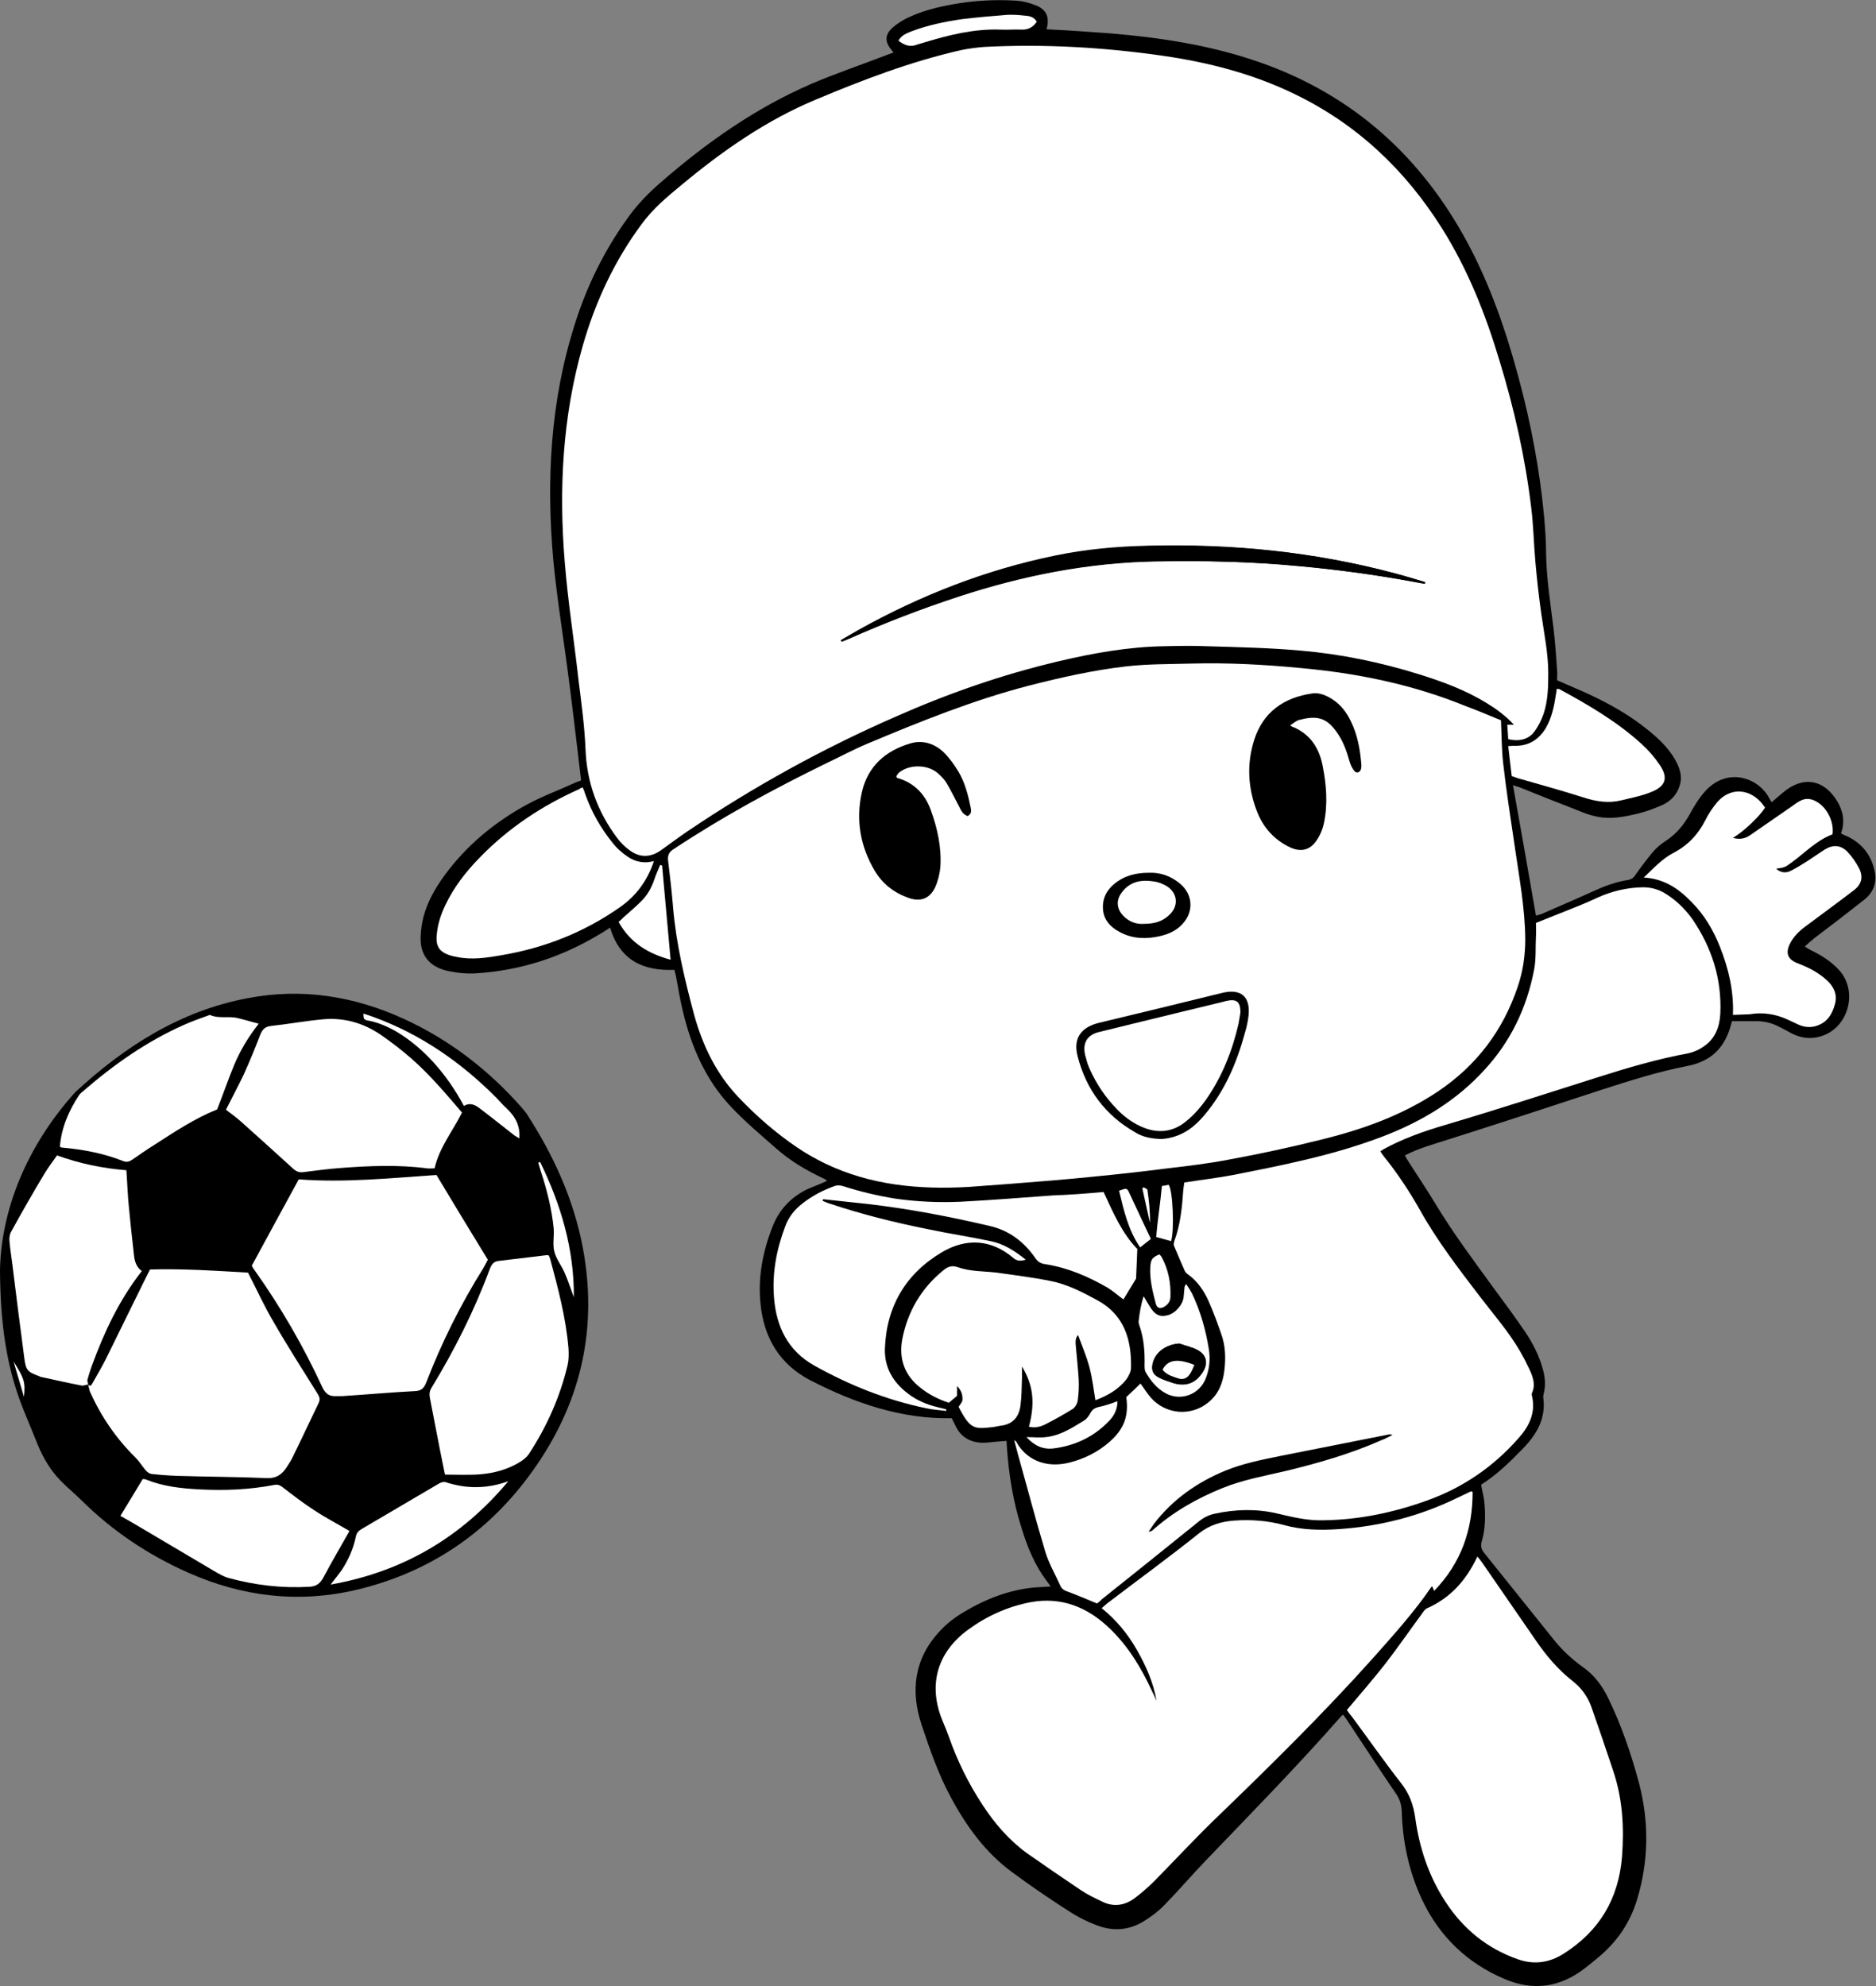 <?xml version="1.0" encoding="utf-8"?>
<!-- Generator: Adobe Illustrator 26.0.0, SVG Export Plug-In . SVG Version: 6.00 Build 0)  -->
<svg version="1.1" id="Capa_1" xmlns="http://www.w3.org/2000/svg" xmlns:xlink="http://www.w3.org/1999/xlink" x="0px" y="0px"
	 viewBox="0 0 595.3 630.4" style="enable-background:new 0 0 595.3 630.4;" xml:space="preserve">
<rect x="0" y="0" width="595.3" height="630.4" fill="#808080" stroke="none"/>
<style type="text/css">
	.st0{fill:#FFFFFF;}
</style>
<g>
	<path d="M262.4,374.8c-0.3-0.3-0.4-0.5-0.7-0.6c-5.6-2.6-10.9-5.7-15.5-9.8c-4.9-4.3-9.9-8.5-14.3-13.2c-8-8.5-12.5-18.9-15.2-30.2
		c-0.9-3.7-1.5-7.4-2.2-11.2c-0.1-0.6-0.3-1.2-0.5-2c-9.9,0.4-17.3-3-20.4-13.4c-1.2,0.8-2.3,1.5-3.5,2.2
		c-12,7.2-24.9,11.4-38.9,12.3c-2.9,0.2-6-0.1-8.9-0.7c-4.7-1-9.3-3.9-8.8-11.4c0.1-2,0.4-4,0.9-5.9c1.3-4.8,3.7-9,6.6-13
		c7-9.6,16-17,26.3-22.6c4.8-2.6,10-4.5,15-6.8c0.6-0.3,1.3-0.5,2.1-0.8c-1.3-10.8-2.5-21.4-3.9-32.1c-1.6-12.6-3.7-25.1-4.9-37.6
		c-2.3-25.4-1-50.6,6.8-75.1c3.8-12.1,9.3-23.3,16.7-33.6c3.1-4.4,6.8-8.2,10.9-11.7c14.4-12.5,29.9-23.4,47.5-31
		c7.7-3.3,15.7-6,23.5-9c0.8-0.3,1.5-0.6,2.5-0.9c-0.3-0.4-0.5-0.8-0.8-1.1c-1.8-2.2-1.9-4.3,0-6.3c1.4-1.4,3.1-2.5,4.8-3.4
		c4.6-2.3,9.7-3.6,14.7-4.5c6.6-1.2,13.3-1.6,20-1.2c2.2,0.1,4.5,0.7,6.5,1.5c3.5,1.4,4.4,3.8,3.4,7.6c4,0.2,7.9,0.4,11.9,0.7
		c19.2,1.2,38.1,3.5,56.4,10c29.2,10.4,50.6,29.8,65.2,56.9c7.3,13.6,12.3,28.1,16.3,43c3.9,14.5,6.7,29.2,8.1,44.2
		c0.3,3.7,0.6,7.4,0.6,11.1c0.1,8.3,1.4,16.4,2.4,24.5c0.5,4.3,0.8,8.6,1.1,13c0.1,1.1,0,2.1,0,3.2c3.4,1.5,6.5,2.8,9.6,4.2
		c6.7,3.1,13.2,6.7,19,11.4c3.4,2.7,6.6,5.7,8.8,9.5c1.4,2.5,2.4,5,1.6,8c-0.8,2.9-2.6,5-5.2,6.3c-2.6,1.2-5.3,2.2-8.1,2.9
		c-4.2,1-8.5,1.9-12.9,1c-1.6-0.3-3.2-0.8-4.7-1.4c-6.6-2.6-13.3-5.2-19.9-7.9c-0.6-0.2-1.2-0.4-2.2-0.7c2.5,13.9,4.9,27.6,7.3,41.4
		c0.6-0.2,1.2-0.3,1.7-0.5c5.5-2.4,11.1-4.8,16.6-7.3c3.5-1.6,7-2.9,10.8-3.5c1.2-0.2,1.9-0.7,2.5-1.7c1.7-2.4,3.5-4.8,5.4-7.1
		c1.2-1.4,2.7-2.7,4.3-3.7c3.3-2.2,5.6-5,7.5-8.4c1.4-2.6,3-5.2,5-7.4c7.2-7.8,17.1-4,20.3,2.5c0.2,0.3,0.4,0.6,0.7,1.1
		c1.2-1,2.3-2,3.5-3c6.3-5.4,13-4.4,17.3,2.7c1.9,3.2,2.5,6.5,1.2,10.2c0.6,0.3,1.1,0.6,1.7,0.8c4.8,2.2,7.8,5.9,8.9,10.9
		c0.9,3.7-0.2,7-3.3,9.4c-5.2,4.1-10.4,8.1-15.7,12.1c-1,0.8-1.9,1.6-3.1,2.7c0.8,0.5,1.4,0.9,2,1.2c3.3,1.6,6.5,3.6,9,6.4
		c6,6.8,2.8,18.3-5.9,20.9c-3.2,1-6.4,0.6-9.4-1c-1.3-0.7-2.5-1.4-3.8-2c-2.4-1.3-5.1-1.9-7.8-1.8c-2.3,0-4.7,0-7.2,0
		c-0.2,0.7-0.4,1.4-0.6,2.1c-2.1,6.8-6.4,10.7-13.5,12.1c-9.3,1.8-18.4,4.7-27.4,7.6c-16.1,5.3-32.3,10.6-48.4,15.7
		c-4.6,1.5-9.3,2.7-13.9,5.1c0.4,0.7,0.7,1.3,1.1,1.9c2.8,4.4,5.8,8.8,8.5,13.3c5.6,9.3,12.1,18,18.5,26.8c3.4,4.6,6.8,9.2,10,13.9
		c2.5,3.7,4.5,7.6,5.7,12c0.7,2.5,0.9,5,0.3,7.5c-0.1,0.4-0.2,0.9-0.2,1.3c1,7-2.3,12.2-6.9,16.8c-3.9,4-7.9,7.9-12.8,11
		c0.3,1.9,0.8,3.6,1,5.4c0.4,4.2,0.4,8.5-0.8,12.6c-0.4,1.4-0.2,2.5,0.8,3.7c7.3,9.1,14.6,18.2,21.9,27.3c2.7,3.4,5.9,6.4,9.4,8.9
		c3.6,2.5,6.1,5.9,8,9.8c4.2,8.6,7.3,17.7,9.8,27c3.2,12.3,3.1,24.7-0.6,36.9c-2.2,7.4-6.4,13.5-12.3,18.4c-1.4,1.2-2.8,2.3-4.2,3.4
		c-7.8,6.1-16.4,7.4-25.5,3.5c-11.9-5-20.7-13.5-26.2-25.1c-4.2-8.9-6.2-18.3-6.5-28.1c-0.1-2-0.5-3.6-1.6-5.3
		c-5.4-7.9-10.6-15.9-15.9-23.9c-0.3-0.4-0.6-0.9-1.1-1.5c-0.3,0.3-0.6,0.4-0.8,0.7c-13.8,15.7-28.4,30.6-42.9,45.7
		c-4.4,4.6-8.5,9.4-12.9,13.9c-1.8,1.9-3.9,3.5-6.1,4.9c-4.7,3.1-9.8,3.7-15,1.8c-3.3-1.2-6.5-2.8-9.4-4.7
		c-6.1-3.9-12.1-8-17.9-12.3c-8.6-6.3-14.7-14.8-19.7-24.2c-3.8-7.1-6.4-14.7-9-22.4c-3.7-11-2.4-21.3,5.8-30
		c2.1-2.3,4.7-4.3,7.4-5.9c7-4.2,14.6-7.2,22.8-7.9c1.5-0.1,3-0.2,4.9-0.3c-0.5-0.7-0.9-1.3-1.3-1.8c-3.7-4.9-6-10.5-7.8-16.3
		c-2.8-8.6-4.2-17.4-4.8-26.3c0-0.5-0.1-1.1-0.1-1.8c-0.9,0.1-1.7,0.1-2.5,0.2c-1.7,0.1-3.4,0.4-5.1,0.4c-3.8-0.1-6.8-1.7-8.5-5.2
		c-0.4-0.9-0.9-1.8-1.3-2.6c-16.1,0.3-30.8-4.8-44.8-12c-9.9-5.1-14.9-13.7-15.9-24.6c-0.8-8.4,0.8-16.4,3.8-24.1
		c2.1-5.4,5.7-9.3,10.9-11.9C257.8,376.7,260,375.9,262.4,374.8z"/>
	<path d="M0,403c0.4-19,8.4-39.2,23.9-56.4c15.7-14.5,33.3-25.8,54.7-29.8c17.1-3.3,33.6-0.7,49.4,6.5c14.7,6.7,27.2,16.4,37.8,28.5
		c0.4,0.5,0.8,1,1.2,1.5c8.6,13.2,15.1,27.4,18,43c4.6,24.8-0.4,47.7-14.5,68.4c-13.9,20.5-33,34-57.1,39.8
		c-18.4,4.4-36.3,2.3-53.5-5.3c-12.7-5.6-24.1-13.2-34-23c-2.2-2.2-4.6-4.1-6.7-6.3c-3.1-3.2-5.4-7-7.1-11.1c-1.6-4-3.3-8-4.9-12
		C2.2,434.1,0.1,420.8,0,403z"/>
	<path class="st0" d="M154.8,399.8c-0.4,0.7-0.9,1.8-1.5,2.8c-7.2,11.5-13.2,23.6-18.1,36.3c-0.7,1.7-1.5,2.5-3.5,2.6
		c-7.8,0.4-15.5,1.1-23.2,1.6c-0.6,0-1.3,0-1.9,0c-2.2,0.1-3.3-0.8-4.3-2.8c-6-13-13.1-25.3-21.4-37c-0.4-0.5-0.7-1-1-1.6
		c4.9-9.1,9.9-18.2,14.9-27.4c14.6,1.1,29.2-0.4,43.7-1.4C143.9,381.9,149.2,390.7,154.8,399.8z"/>
	<path class="st0" d="M28,439.5c0.8,0.7,1.1-0.1,1.4-0.6c1.4-2.5,2.9-5,4.2-7.6c3.9-7.9,7.8-15.9,11.7-23.8c0.7-1.5,1.5-2.9,2.3-4.6
		c10.4-0.3,20.8,0.4,31.1,1c2.8,5.4,5.2,10.8,8.2,15.8c4.3,7.5,9,14.8,13.6,22.2c0.7,1.1,1.3,2,0.6,3.4c-2.8,5.8-5.5,11.6-8.3,17.3
		c-0.5,1.1-1.2,2-1.8,3c-1.5,2.4-3.4,3.7-6.6,3.5c-9.4-0.4-18.8-0.4-28.2-0.7c-2.7-0.1-5.4-0.3-8.1-0.6c-0.7-0.1-1.4-0.6-1.9-1.2
		c-1.1-1.3-2-2.8-3.2-4c-6.1-6-10.9-13-14.4-20.8C28.3,441.1,28.2,440.2,28,439.5C28,439.4,28,439.5,28,439.5z"/>
	<path class="st0" d="M146.6,353.1c-3,6-7.2,11.1-8.7,17.7c-0.8,0-1.6,0.1-2.4,0c-9.2-1.2-18.4-0.8-27.6-0.1
		c-3.9,0.3-7.7,0.8-11.6,1.3c-1.4,0.2-2.3-0.2-3.4-1.2c-5.5-5-11-10-16.5-14.9c-1.5-1.3-3.1-2.5-4.7-3.7c1.9-3.8,3.9-7.5,5.7-11.3
		c1.8-4,3.5-8.1,5.1-12.3c0.7-1.8,1.5-2.8,3.6-3c5.5-0.6,10.9-1.6,16.4-2.1c6.5-0.6,12.6,1.1,18,4.7c3.5,2.4,6.9,5,10.1,7.8
		C136.4,341.1,141.4,347,146.6,353.1z"/>
	<path class="st0" d="M174.1,398.4c0.2,0.4,0.4,0.8,0.5,1.2c2.5,9.3,5,18.7,5.8,28.4c0.1,1.8,0.1,3.6-0.3,5.3
		c-2.4,10.1-6.6,19.5-12.3,28.2c-0.6,0.9-1.6,1.7-2.5,2.3c-3.9,2.5-8.3,3.7-12.8,4.1c-3.7,0.3-7.4,0.1-11.3,0.1
		c-0.5-2.6-1.1-5.2-1.6-7.9c-1.1-5.5-2.1-11-3.2-16.5c-0.2-1.2-0.1-2.1,0.5-3.1c7.3-12,13.6-24.5,18.5-37.7c0.5-1.3,1.1-2.4,2.7-2.6
		c5-0.6,10-1.2,15-1.8C173.5,398.3,173.7,398.4,174.1,398.4z"/>
	<path class="st0" d="M28,439.4c-0.8,0.1-1.6,0.5-2.3,0.3c-4.2-0.8-8.5-1.8-12.7-2.7c-0.2,0-0.3-0.1-0.5-0.2
		c-3.8-1.4-4.3-1.9-4.8-5.9c-1.3-9.9-2.6-19.9-3.8-29.8c-0.3-2.4-0.7-4.8-0.9-7.3c-0.1-1,0.1-2.2,0.6-3c3.4-6.2,6.9-12.3,10.5-18.3
		c1.2-2,2.6-3.8,4-5.8c7.2,2.6,14.5,4.1,22,4.7c0.3,4,0.4,7.9,0.8,11.7c0.5,5,1,10.1,1.6,15.1c0.2,2,0.7,3.9,2.5,5.2
		c-7.2,9.2-12,19.5-15.9,30.2c-0.5,1.4-0.9,2.7-1.3,4.1C27.6,438.3,27.9,438.9,28,439.4C28,439.5,28,439.4,28,439.4z"/>
	<path class="st0" d="M110.9,485.9c-2.9,5.1-5.7,9.9-8.3,14.8c-1,1.8-2.2,2.8-4.4,2.9c-8.8,0.5-17.3-0.5-25.7-2.8
		c-1.5-0.4-3-1.3-4.4-2.1c-8.2-4.8-16.3-9.7-24.5-14.5c-1.7-1-3.4-2-5.4-3.1c2.4-4,4.8-7.8,7.1-11.7c0.5,0.1,0.8,0,1.1,0.2
		c5.5,2.2,11.2,2.8,17,3.1c7.9,0.4,15.7,0.1,23.5-1.4c0.9-0.2,1.6-0.1,2.5,0.5c3.4,2.6,6.7,5.2,10.3,7.5
		C103.3,481.7,107.2,483.7,110.9,485.9z"/>
	<path class="st0" d="M82.1,324.9c-3.4,4.3-5.9,8.6-7.8,13.1c-1.9,4.6-3.5,9.3-5.4,14.1c-7,2.8-13.5,7.1-20,11.3
		c-2.4,1.5-4.7,3.1-7,4.7c-0.9,0.6-1.7,0.8-2.8,0.4c-6.3-2.5-12.8-3.7-19.5-4.3c-0.2,0-0.3-0.1-0.6-0.3c0.5-6,2.8-11.3,6-16.2
		c0.4-0.6,1-1.1,1.5-1.5c9.7-8.4,20.1-15.7,31.8-20.9c2.7-1.2,5.5-2.2,8.3-3.2c2.8,1.3,5.9,0.3,8.7,1
		C77.6,323.6,79.7,324.3,82.1,324.9z"/>
	<path class="st0" d="M161.3,470.1c-14.7,17.6-33.2,28.7-56.4,32.8c1.5-1.9,2.6-3.3,3.6-4.7c2.1-3.2,3.6-6.7,4.4-10.4
		c0.2-1.2,0.8-1.9,1.8-2.5c8.2-4.8,16.3-9.6,24.5-14.4c0.6-0.4,1.6-0.7,2.2-0.5C148.1,472.6,154.7,472.5,161.3,470.1z"/>
	<path class="st0" d="M115.3,321.7c1.3,0.4,2.3,0.7,3.3,1.1c15,5.5,27.8,14.4,39,25.7c1.1,1.2,2.2,2.4,3.4,3.5
		c2.6,2.5,4.1,5.4,3.8,9.3c-0.5-0.3-1-0.6-1.5-0.9c-3.6-2.8-7.2-5.7-10.9-8.5c-1.5-1.2-3.2-2.1-5.2-0.9c-2.7-5.1-5.9-9.7-9.7-13.9
		c-3.4-3.7-7.1-6.9-11.4-9.5c-3-1.8-6.3-3.2-9.8-3.8C115.4,323.4,115.4,323.4,115.3,321.7z"/>
	<path class="st0" d="M171.4,368.8c6.6,13.5,10.8,27.6,10.7,42.9c-1-2.6-1.8-5.2-2.9-7.7c-1-2.3-2.7-4.4-3.3-6.8
		c-0.6-2.3,0-4.9-0.2-7.3c-0.6-6.1-2.1-12.1-4-17.9c-0.3-1-0.6-2-0.9-3C171,368.9,171.2,368.9,171.4,368.8z"/>
	<path class="st0" d="M7.6,443.3c-1.1-3.7-2.2-7.5-3.3-11.2C7.7,437.5,8.1,438.7,7.6,443.3z"/>
	<path class="st0" d="M478.6,234.6c-0.1-1.6-0.2-3-0.3-4.6c0.7,0,1.3,0,2.1,0c-2.7-2.9-5.6-5-8.7-6.9c-6.7-4.1-14-6.8-21.4-9.1
		c-12.2-3.8-24.7-6.4-37.4-7.5c-9.9-0.9-19.9-1.1-29.8-1.4c-4.6-0.2-9.2-0.1-13.8,0c-11.4,0.2-22.5,2.2-33.5,4.8
		c-17.8,4.2-35,10.2-51.7,17.6c-23.1,10.1-45,22.2-65.9,36.3c-2.8,1.9-5.6,4-8.4,6c-3.2,2.3-6.6,2.5-9.8,0.2
		c-1.6-1.1-3.1-2.6-4.2-4.1c-6.2-8.3-9.6-17.6-10-28.1c-0.3-7.3-1.3-14.6-2.2-21.8c-1.4-12.6-3.4-25.1-4.4-37.7
		c-1.9-23.1-0.7-46.1,5.7-68.5c4-14,10.1-27.1,18.8-38.8c3.6-4.9,8.2-8.7,12.8-12.5c13-10.8,26.8-20.4,42.4-26.9
		c15-6.3,30.2-12.1,46.1-15.7c2.4-0.5,4.8-0.8,7.2-1c19-1,38,0.1,56.8,2.8c14.5,2.1,28.5,5.7,41.7,12.1
		c19.9,9.6,35.2,24.1,46.9,42.7c8.2,13.1,13.8,27.2,18.2,41.9c4.7,15.3,8.2,30.9,10.1,46.8c0.7,5.6,0.8,11.4,1.3,17
		c0.5,5.6,1.1,11.1,1.9,16.7c0.9,6.3,2.2,12.5,2.2,18.8c0,4.4-0.1,8.7-1.5,12.9c-0.7,2-1.7,4-3,5.7C485,234.7,482,235.4,478.6,234.6
		z M266.8,203.2c0.1,0.2,0.2,0.3,0.3,0.5c0.7-0.3,1.5-0.6,2.2-0.9c11.5-5.1,23.2-9.6,35.1-13.5c20.2-6.6,40.8-10.7,62.1-11.1
		c15.3-0.3,30.5,0,45.8,1.5c12.4,1.1,24.7,2.8,37,5.1c1,0.2,1.9,0.4,2.9,0.5c0-0.2,0.1-0.4,0.1-0.5c-3.1-0.9-6.2-1.9-9.3-2.7
		c-25.8-6.9-52-9.5-78.6-8.8c-9.9,0.3-19.7,1.2-29.3,3.1c-22,4.5-42.7,12.7-62.3,23.5C270.7,200.9,268.7,202.1,266.8,203.2z"/>
	<path class="st0" d="M476.3,228.6c0.2,4.9,0.2,9.3,0.7,13.7c1,8.9,2.4,17.7,3.7,26.6c1.4,9.7,3.2,19.2,3.3,29.1
		c0,5.2-0.7,10.2-2.4,15.2c-4.7,13.9-13,24.9-25.3,33.2c-11.4,7.6-24,12.1-37.1,15.3c-9.6,2.4-19.3,4.5-29.1,6.3
		c-6.7,1.3-13.6,2.1-20.4,2.9c-7.1,0.9-14.2,1.7-21.3,2.4c-5,0.5-10.1,1-15.1,1.4c-8.6,0.7-17.3,1.4-25.9,2
		c-15.7,0.9-31.1-0.5-45.5-7.4c-3.1-1.5-6.1-3.2-8.9-5.1c-6.8-4.6-13-10-18.7-16c-7-7.4-11.3-16.3-14-26c-3-11.2-5.7-22.4-6.7-34
		c-0.4-5-1-10.1-1.6-15.1c-0.2-1.8,0.4-2.8,1.9-3.7c15.4-10.2,31.6-19,48.2-27.1c4.4-2.1,8.7-4.4,13.2-6.3
		c16.7-7,33.5-13.8,51.2-18.4c10.2-2.6,20.4-4.9,30.8-6.1c6.9-0.8,13.9-0.7,20.8-0.9c11.5-0.3,23,0.3,34.4,1.4
		c18,1.6,35.7,5.2,52.6,12.1C468.9,225.5,472.6,227.1,476.3,228.6z M307.1,259c1.3-0.8,1.1-1.8,0.9-2.8c-0.8-3.9-1.8-7.8-3.8-11.2
		c-1.3-2.2-2.9-4.4-4.7-6.2c-2.9-2.8-6.6-4-10.5-2.9c-7.9,2.3-13.6,7.2-15.5,15.5c-2,8.8-0.5,17.3,4.1,25c2.5,4.2,6.2,7,10.8,8.6
		c3.7,1.3,6.6,0.2,8.3-3.3c0.9-2,1.5-4.3,1.7-6.5c0.4-6.2-0.9-12.2-3-18c-1.8-5.1-5.3-8.8-10.7-10.3c-0.1,0-0.2-0.3-0.3-0.5
		c0.3-0.4,0.5-0.9,0.9-1.2c3.3-2.7,9.1-2.6,12.3,0.2c1,0.9,2,1.9,2.7,3c1.3,2.2,2.5,4.6,3.7,6.9C304.8,256.7,305.2,258.4,307.1,259z
		 M409.4,230.2c1-0.6,1.8-1.4,2.8-1.7c5.4-1.4,8.6-1,12,3.9c2,2.8,3.1,5.9,4,9.1c0.3,1.1,0.8,2.2,1.5,3.1c0.7,1,1.9,0.6,2.2-0.6
		c0.1-0.4,0.1-0.9,0.1-1.3c-0.4-4.8-1.2-9.5-3.4-13.9c-1.3-2.7-3.1-5.1-5.7-6.8c-2-1.3-4.3-2.3-6.6-1.9c-8.9,1.3-15.5,5.9-18.3,14.7
		c-2.5,7.8-2,15.7,1.1,23.3c2,4.8,5.4,8.5,10.2,10.8c3.4,1.6,6.4,1,8.5-2.2c1.1-1.6,1.9-3.5,2.3-5.4c1.3-6.1,0.8-12.2-0.4-18.3
		c-1.1-5.6-3.9-9.9-9.2-12.2C410.2,230.8,410,230.6,409.4,230.2z M368.6,361.5c0.6-0.1,1.4-0.1,2.2-0.3c4.8-0.9,8.4-3.7,11.4-7.3
		c6.5-7.7,10.3-16.7,12.9-26.3c0.5-1.7,0.9-3.5,1.1-5.3c0.6-6-2.4-8.6-8.3-7.2c-13,3.2-26.1,6.4-39.1,9.5c-5.8,1.4-8.4,5-6.8,10.8
		c2.7,10.4,8.7,18.5,18.1,23.9C362.6,360.9,365.4,361.4,368.6,361.5z M364.4,277c-3.9,0-7.7,0.9-10.9,3.6c-2,1.7-3.3,3.8-3.5,6.5
		c-0.3,4.3,2,7,5.5,8.8c4,2.1,8.3,2.2,12.6,1.2c3-0.7,5.6-1.9,7.6-4.4c3.2-3.9,2.6-9.1-1.3-12.3C371.6,278.1,368.3,276.8,364.4,277z
		"/>
	<path class="st0" d="M348.1,508.9c-3.4-1.4-6.4-2.7-9.4-3.8c-1.2-0.4-1.9-1-2.3-2c-1.6-3.5-3.6-7-4.7-10.6
		c-3.1-10.3-5.8-20.7-8.7-31c-0.4-1.4-0.7-2.8-1.2-4.5c0.4,0.4,0.7,0.5,0.7,0.6c3,5.5,9.1,8.5,16.8,6.6c4.8-1.2,9.2-3.4,12.9-6.7
		c4.6-4.1,6-8.2,5.2-14.1c1.6-1.5,3.1-2.9,4.5-4.3c1,1.3,2,3,3.3,4.5c4.7,5.3,12.6,6,18.1,1.6c3.3-2.6,4.7-6.1,5.2-10.1
		c0.5-4,0.4-8-1-11.8c-1.2-3.5-2.5-7-4-10.4c-1.5-3.3-3.5-6.3-6.6-8.5c-0.5-0.3-0.9-0.9-1.1-1.4c-1.1-2.5-2.2-5.1-3.3-7.7
		c-0.1-0.4,0-0.9,0.1-1.3c2-5.3,2.5-10.9,2.9-16.5c0.1-0.7,0.2-1.4,0.3-2.2c5.1-0.8,10.1-1.4,15-2.3c16.3-3.2,32.6-6.4,48.2-12.4
		c12.2-4.7,23.2-11.3,32.1-21.1c8.3-9,13.4-19.7,15.7-31.7c0.7-3.5,0.4-7.2,0.6-10.8c0.1-1.3,0-2.7,0-4.1c3.3-1.3,6.5-2.6,9.8-3.9
		c3.3-1.3,6.5-2.6,9.7-4.1c4.6-2.1,9.4-3.2,14.4-3.3c2.3,0,4.5,0.5,6.5,1.6c3.8,2.2,6.8,5.1,9.3,8.6c6.1,9,9.3,18.9,8.8,29.9
		c-0.2,4.1-1.6,7.9-5.1,10.3c-1.5,1.1-3.3,1.9-5.1,2.3c-9.8,1.8-19.3,4.6-28.7,7.6c-16.1,5.1-32.1,10.3-48.3,15.1
		c-6.8,2-13.4,4.3-19.6,7.7c-0.3,0.2-0.6,0.4-1.1,0.7c0.4,0.6,0.8,1.2,1.2,1.7c4.2,5.2,7.9,10.8,11.2,16.6
		c5.5,9.9,12.4,18.9,19.3,27.9c3.2,4.2,6.6,8.2,9.6,12.5c2.2,3.1,4.1,6.4,5.7,9.8c1.2,2.5,2.5,5.3,1.1,8.3c-0.1,0.3,0,0.7,0.1,1.1
		c1.1,5.2-1,9.4-4.3,13.1c-8,9.1-17.6,15.7-29,19.8c-10.8,3.9-21.9,6.2-33.4,6.3c-4.9,0.1-9.7-1.1-14.4-2.2
		c-6.5-1.5-13.1-1.3-19.6,0.1c-1.9,0.4-3.5,1.2-5,2.4c-10.3,8.3-20.6,16.6-30.9,24.8C349.1,508.2,348.5,508.6,348.1,508.9z
		 M441.9,455.4c-0.6-0.1-0.8-0.2-0.9-0.2c-11.6,2.3-23.2,4.6-34.8,6.9c-5.9,1.2-11.9,2.4-17.5,4.7c-8.9,3.7-16.6,9.1-22.5,16.8
		c-0.6,0.8-1.1,1.7-1.7,2.5c0.6,0,0.9-0.2,1.2-0.4c6.6-5.9,14.2-10.2,22.4-13.5c6.5-2.6,13.3-3.8,20.1-5.4
		c10.3-2.5,20.4-5.4,30.1-9.7C439.4,456.7,440.5,456.1,441.9,455.4z"/>
	<path class="st0" d="M367,539.8c-1-5.8-3.3-11-6.2-16.1c-2.9-5.1-6.5-9.5-11.2-13.3c0.7-0.6,1.2-1.1,1.7-1.5
		c9.7-7.4,19.6-14.6,29.1-22.2c3.4-2.7,7.1-3.8,11.2-4.1c5.3-0.4,10.6,0,15.8,1.4c5.7,1.6,11.6,1.7,17.5,1.3
		c13.1-0.9,25.6-4.1,37.5-9.9c1.5-0.7,2.9-1.4,4.4-2.1c0.1,0,0.2,0.1,0.5,0.2c0,12-3.6,22.5-12.2,31.4c-0.2-0.4-0.3-0.6-0.4-0.9
		c-0.1-0.2-0.1-0.3-0.2-0.5c-0.1,0.1-0.3,0.1-0.4,0.3c-5.4,7.9-11.9,15.1-18.2,22.2c-16,17.9-33.1,34.7-50.3,51.3
		c-6.6,6.4-12.9,13.2-19.4,19.8c-1.9,1.9-4,3.7-6.1,5.3c-3.2,2.4-6.8,2.9-10.4,1.1c-2.3-1.1-4.6-2.2-6.7-3.6
		c-5.8-3.9-11.5-7.8-17.2-11.8c-5.6-4.1-10.1-9.3-13.9-15.1c-4.5-6.8-8.1-14.1-10.8-21.8c-0.6-1.6-1.2-3.2-1.9-4.8
		c-4.8-11.3-2-21.8,7.9-29.1c6-4.4,12.6-7.4,19.9-8.8c9.7-1.8,18,1.5,25,8.2c6,5.7,10.2,12.7,13.6,20.1
		C366.2,538,366.6,538.9,367,539.8z"/>
	<path class="st0" d="M427.4,542.7c4.2-5,8.4-9.8,12.3-14.8c4-5.2,7.8-10.7,11.7-16c0.4-0.6,0.9-1.3,1.5-1.5
		c7.4-3.3,12.4-8.9,15.9-16.4c0.6,0.7,1.1,1.3,1.5,1.9c5.7,8.3,11.4,16.5,17.1,24.8c3.3,4.8,7,9.2,11.6,12.8c2.7,2.1,4.7,4.8,5.9,8
		c2.4,6.8,4.7,13.6,7,20.5c3,8.9,3.5,18,2.8,27.3c-1.1,13.4-7.2,23.6-18.6,30.8c-4.6,2.9-9.5,3.5-14.5,1.7
		c-9.7-3.4-17.3-9.6-22.9-18.2c-5.3-8.1-8.3-17.1-9.6-26.6c-0.6-4.3-1.9-7.8-4.6-11.2c-5.3-6.8-10.2-13.8-15.3-20.7
		C428.5,544.3,428,543.6,427.4,542.7z"/>
	<path class="st0" d="M350.2,378.3c3.1,6.8,6,13.3,10.7,18.1c-0.1,3.4-0.3,6.3-0.4,9.4c-1.2,2-2.6,4.3-4,6.6c-1.6-1.1-3.2-2.6-5-3.7
		c-6.2-3.6-12.8-6.4-19.9-7.5c-1.5-0.2-2.3-0.8-3.2-2.1c-3.5-5-8.2-8.6-14.3-10c-12.8-3-25.8-5.5-38.9-7c-4.6-0.5-9.3-1-14-1.5
		c-0.1,0.2-0.1,0.4-0.2,0.5c0.8,0.3,1.5,0.7,2.3,0.9c10.2,3.4,20.6,6,31.1,8.1c6.6,1.4,13.3,2.4,19.9,3.8c4.1,0.8,7.6,3,11.2,5.9
		c-1.7,0.5-2.9,0.4-4-0.6c-7-5.9-14.8-6.3-22.4-1.9c-11.6,6.8-17.8,17.2-18.3,30.7c-0.2,5.9,2.5,10.6,7.2,14.2
		c2.8,2.2,6.1,3.6,9.5,4.4c0.9,0.2,1.9,0.5,2.8,0.7c0,0.2-0.1,0.4-0.1,0.5c-2.2-0.3-4.4-0.4-6.5-0.9c-12.5-2.6-24.2-7.3-35.3-13.5
		c-8.4-4.7-12.1-12.4-12.8-21.7c-0.6-7.7,0.8-15.1,3.5-22.3c1.1-3.1,3-5.5,5.6-7.5c3.1-2.4,6.5-4.2,10.2-5.5
		c0.8-0.3,1.9-0.2,2.8,0.1c5.3,1.7,10.8,3,16.3,3.9c6.9,1,13.9,1.3,20.8,1c9.7-0.5,19.5-1.3,29.2-2
		C339.6,379.2,344.8,378.8,350.2,378.3z"/>
	<path class="st0" d="M347.6,444.4c-0.6-3.6-1-7.1-1.9-10.5c-0.9-3.4-2.3-6.6-3.6-10.2c-1,1.1-0.8,2.4-0.7,3.7
		c0.3,3.5,0.7,7,0.9,10.5c0.1,2.2,0,4.3-0.3,6.5c-0.1,1-0.8,2.2-1.5,2.7c-2.7,1.7-5.6,3.3-8.5,4.8c-1.7,0.9-3.5,1.4-5.5,0.9
		c2-7.5,1.4-13.2-2.2-19.1c0,1.6,0,2.6,0,3.6c-0.1,3-0.1,6-0.5,8.9c-0.5,3.6-2.5,5.9-6.4,6.3c-0.7,0.1-1.4,0.3-2.1,0.4
		c-5.9,0.6-7.3,1.1-11.1-6.4c0.4-0.7,1.1-1.4,1.2-2.1c0.1-1.5-0.2-3-1.7-4.5c0,1.3,0,2.2,0,3.1c-0.9,0.8-1.7,1.4-2.6,2.2
		c-3.4-1.1-6.5-2.7-9.2-4.9c-4.9-3.9-6.7-9.1-5.6-15.2c1.7-8.8,6-16.2,13-21.9c1.4-1.2,2.8-1.7,4.7-1c4,1.4,8.2,1.2,12.3,1.7
		c5.6,0.8,11.3,1.5,16.8,2.6c5.4,1,10.2,3.5,15,6.1c8.6,4.6,11,12.5,10.8,21.5c0,1.2-0.7,2.6-1.5,3.7
		C354.8,441.1,351.3,443,347.6,444.4z"/>
	<path class="st0" d="M549.9,322.1c0.3-7.7-1.4-14.6-4-21.3c-2.1-5.4-5-10.4-9.2-14.6c-4-4.1-8.5-7.3-15.1-7.7c3.2-3,5.9-6,9.4-7.8
		c4.6-2.4,7.9-5.9,10.2-10.5c1-2,2.3-3.9,3.7-5.6c3.9-4.5,9.6-4.5,13.7-0.2c0.6,0.6,1,1.3,1.5,1.9c-1.8,2.9-7,7.8-10.2,9.6
		c2,0.6,3.8,0.3,5.4-0.8c4.5-3.1,9.1-6.3,13.6-9.4c0.8-0.6,1.6-1.2,2.5-1.6c1.3-0.7,2.8-0.7,4.2-0.1c3.8,1.6,6.5,6.5,5.9,10.8
		c-4.9,1.8-8.6,5.7-12.8,8.8c-2.2,1.6-2.2,1.7-5.1,2.1c1.7,1.5,3.4,1.4,5,0.5c1.7-0.9,3.3-1.9,4.9-2.9c1.8-1.2,3.6-2.4,5.4-3.6
		c2.7-1.7,5.2-1.6,7.4,0.7c1.5,1.6,2.8,3.5,3.8,5.5c1.2,2.7,0.5,4.9-1.9,6.7c-5.1,3.9-10.3,7.7-15.4,11.5c-2,1.5-3.7,3.2-4.8,5.4
		c-1.5,3-0.7,5,2.4,6.2c3.4,1.3,6.6,2.9,9.3,5.4c2.2,2,3.4,4.5,2.6,7.5c-0.9,3.4-2.6,6.1-6.3,7.1c-2,0.5-3.8,0.2-5.5-0.6
		c-1.1-0.5-2.1-1-3.2-1.5c-3.9-1.8-7.9-2.4-12.1-1.7C553.5,322,551.9,322,549.9,322.1z"/>
	<path class="st0" d="M184.9,249.9c0.3,0.7,0.6,1.4,0.8,2.1c2,5.7,4.9,10.8,8.7,15.5c1.3,1.7,3,3.2,4.8,4.4c2.5,1.7,5.3,2.2,8.3,1.4
		c-2,6-5.4,10.8-10.6,14.5c-11.5,8.1-24.2,13.1-38,15.4c-4.6,0.8-9.3,1.5-14,0.5c-0.7-0.1-1.4-0.3-2.1-0.5c-3.4-1.1-4.6-2.9-4.2-6.6
		c0.3-3.3,1.3-6.4,2.7-9.3c2.7-5.7,6.5-10.6,10.9-15.1c9.1-9.4,19.8-16.5,31.7-21.8C184.1,250.1,184.5,250.1,184.9,249.9z"/>
	<path class="st0" d="M494,218.6c0.4,0.1,0.6,0,0.8,0.1c9.2,5,18.3,10.3,26.1,17.4c2.2,2,4.2,4.3,5.8,6.7c2.7,4,1.9,6.7-2.6,8.5
		c-3,1.3-6.4,1.9-9.6,2.7c-4.1,1-8,0.4-12-0.9c-6.9-2.2-13.8-4.1-20.8-6.1c-0.6-0.2-1.2-0.4-2-0.7c-0.4-3.1-0.7-6.2-1.1-9.5
		c1-0.1,1.6-0.1,2.3-0.1c4.3,0,7.4-2,9.6-5.6c2-3.4,2.7-7.2,3.3-11.1C493.9,219.6,493.9,219.2,494,218.6z"/>
	<path class="st0" d="M376.4,407.5c0.7,1.1,1.3,2,1.8,2.9c2.7,5.6,4.4,11.6,5.4,17.8c0.5,3.2,0.2,6.3-1,9.3c-2,5.1-7.9,7.3-12.7,4.7
		c-2.9-1.6-4.8-4-6.4-6.8c-0.3-0.6-0.3-1.4-0.3-2.1c0.1-4.3-0.2-8.5-1.6-12.5c-0.1-0.4-0.3-0.9-0.3-1.3c0.3-2.7,0.7-5.3,1.6-8.1
		c0.6,1,1.2,2,1.8,3c1.7,2.9,3.3,3.7,5.9,3c2.4-0.6,4.8-3.4,5-5.8c0.1-1.1,0.2-2.2,0.3-3.2C375.9,408.3,376,408.1,376.4,407.5z
		 M374.2,426.4c-4.1,0.3-7.5,2.7-8.4,6.1c-0.6,2.2,0,3.7,2,4.7c1.4,0.7,3,1.2,4.5,1.7c4.1,1.2,7.2,0,9.4-3.7
		c1.6-2.6,1.1-5.2-1.6-6.7C378.3,427.5,376.2,427.1,374.2,426.4z"/>
	<path class="st0" d="M210.1,274.7c0.9,9.9,1.8,19.8,2.7,29.9c-7-1.9-12.8-5.3-16.5-12c0.6-0.5,1.1-1,1.6-1.5
		c1.8-1.6,3.7-3.2,5.4-4.9c2.1-2,3.5-4.5,4.4-7.3c0.5-1.5,1.2-2.9,1.8-4.4C209.7,274.6,209.9,274.6,210.1,274.7z"/>
	<path class="st0" d="M285.1,12.9c1-1.8,2.6-2.3,4-2.9c5.2-2,10.6-3.1,16-3.9c4.8-0.6,9.7-1,14.6-1.4c2-0.1,4,0.1,5.9,0.3
		c1.3,0.1,2.6,0.5,3.4,1.9c-1.2,1.7-2.6,2.5-4.6,2.5c-2.3-0.1-4.7,0.1-7,0c-8.3-0.3-16.3,1.7-24.2,4.1c-0.8,0.2-1.6,0.5-2.3,0.7
		C288.8,15,287,14.4,285.1,12.9z"/>
	<path class="st0" d="M354.6,444.7c0,2.5-1,4.5-2.5,6.1c-4.8,5.1-10.8,8-17.8,8.9c-3.4,0.4-6.1-0.9-8.6-3.6c2.4,0,4.7,0.3,6.9-0.1
		c4.2-0.6,7.7-2.9,11.3-5.1c0.9-0.5,1.6-1.5,2.1-2.4c0.6-1.1,1.3-1.6,2.4-1.9C350.4,446.2,352.5,445.5,354.6,444.7z"/>
	<path class="st0" d="M367.9,398.1c0.3,0.3,0.6,0.6,0.8,1c2.1,4,2.9,8.2,2.7,12.7c-0.1,1.4-1,2.5-2.3,3.1c-1.1,0.5-1.9,0.2-2.3-1
		c-1-3.8-2-7.7-1.8-11.7C365.2,399.6,365.6,399.1,367.9,398.1z"/>
	<path class="st0" d="M365.2,393.2c-1.1,0.9-2.2,1.7-3.4,2.7c-3.8-5.5-5.2-11.8-6.7-18c2.5-0.9,2.5-0.9,3.3,0.8
		C360.7,383.6,362.9,388.4,365.2,393.2z"/>
	<path class="st0" d="M368.7,376.4c0.8-0.1,1.5-0.2,2.1-0.4c1.4,1.4,1.9,14.8,0.8,17.9c-1.4-0.4-2.9-0.8-4.7-1.3
		C367.3,387.3,368.2,381.9,368.7,376.4z"/>
	<path class="st0" d="M362.9,376.8c0.4,0.3,1.1,0.5,1.2,0.8c0.5,3.5,0.9,6.9,0.8,10.5c-0.8-3.6-1.6-7.2-2.4-10.9
		C362.6,377,362.8,376.9,362.9,376.8z"/>
	<path d="M266.8,203.2c1.9-1.1,3.9-2.3,5.8-3.4c19.6-10.9,40.3-19,62.3-23.5c9.7-2,19.5-2.9,29.3-3.1c26.6-0.7,52.9,1.9,78.6,8.8
		c3.1,0.8,6.2,1.8,9.3,2.7c0,0.2-0.1,0.4-0.1,0.5c-1-0.2-1.9-0.4-2.9-0.5c-12.3-2.3-24.6-3.9-37-5.1c-15.2-1.4-30.5-1.7-45.8-1.5
		c-21.3,0.4-41.9,4.5-62.1,11.1c-11.9,3.9-23.6,8.4-35.1,13.5c-0.7,0.3-1.5,0.6-2.2,0.9C267,203.5,266.9,203.4,266.8,203.2z"/>
	<path d="M374.2,426.4c2,0.7,4.2,1.2,6,2.2c2.7,1.5,3.2,4.1,1.6,6.7c-2.2,3.6-5.3,4.9-9.4,3.7c-1.5-0.5-3.1-1-4.5-1.7
		c-2.1-1-2.6-2.5-2-4.7C366.6,429.1,370.1,426.7,374.2,426.4z M379,433.2c-5.4-2.1-8.5-1.6-10.1,1.5c1.2,1.7,3,2.1,4.8,2.7
		c1.6,0.6,2.9,0,3.8-1.2C378.1,435.3,378.5,434.3,379,433.2z"/>
	<path class="st0" d="M393.6,321.5c-0.2,1.2-0.4,2.3-0.6,3.5c-2,8.6-5.2,16.7-10.3,24c-1.7,2.4-3.7,4.7-6,6.6
		c-4.5,3.9-9.6,4.3-14.9,1.8c-2.8-1.3-5.3-3.2-7.4-5.4c-3.6-3.7-6.5-8-8.6-12.7c-0.7-1.5-1.1-3.1-1.5-4.6c-0.8-3.9,0.8-6.3,4.6-7.2
		c8.8-2.2,17.7-4.3,26.6-6.5c4.1-1,8.2-2,12.4-3c0.4-0.1,0.7-0.2,1.1-0.3C392.4,316.9,393.7,317.9,393.6,321.5z"/>
	<path class="st0" d="M363,293.2c-2.5,0.2-4.8-0.7-6.6-2.6c-2.1-2.2-2.3-5-0.4-7.4c2.7-3.6,6.4-4.1,10.5-3.4
		c1.2,0.2,2.4,0.7,3.5,1.3c3.8,2.2,4.2,6.6,0.8,9.5C368.6,292.6,366,293.2,363,293.2z"/>
	<path class="st0" d="M379,433.2c-0.5,1.1-0.9,2.2-1.5,3c-0.9,1.3-2.2,1.8-3.8,1.2c-1.8-0.6-3.6-1.1-4.8-2.7
		C370.5,431.6,373.6,431,379,433.2z"/>
</g>
</svg>

